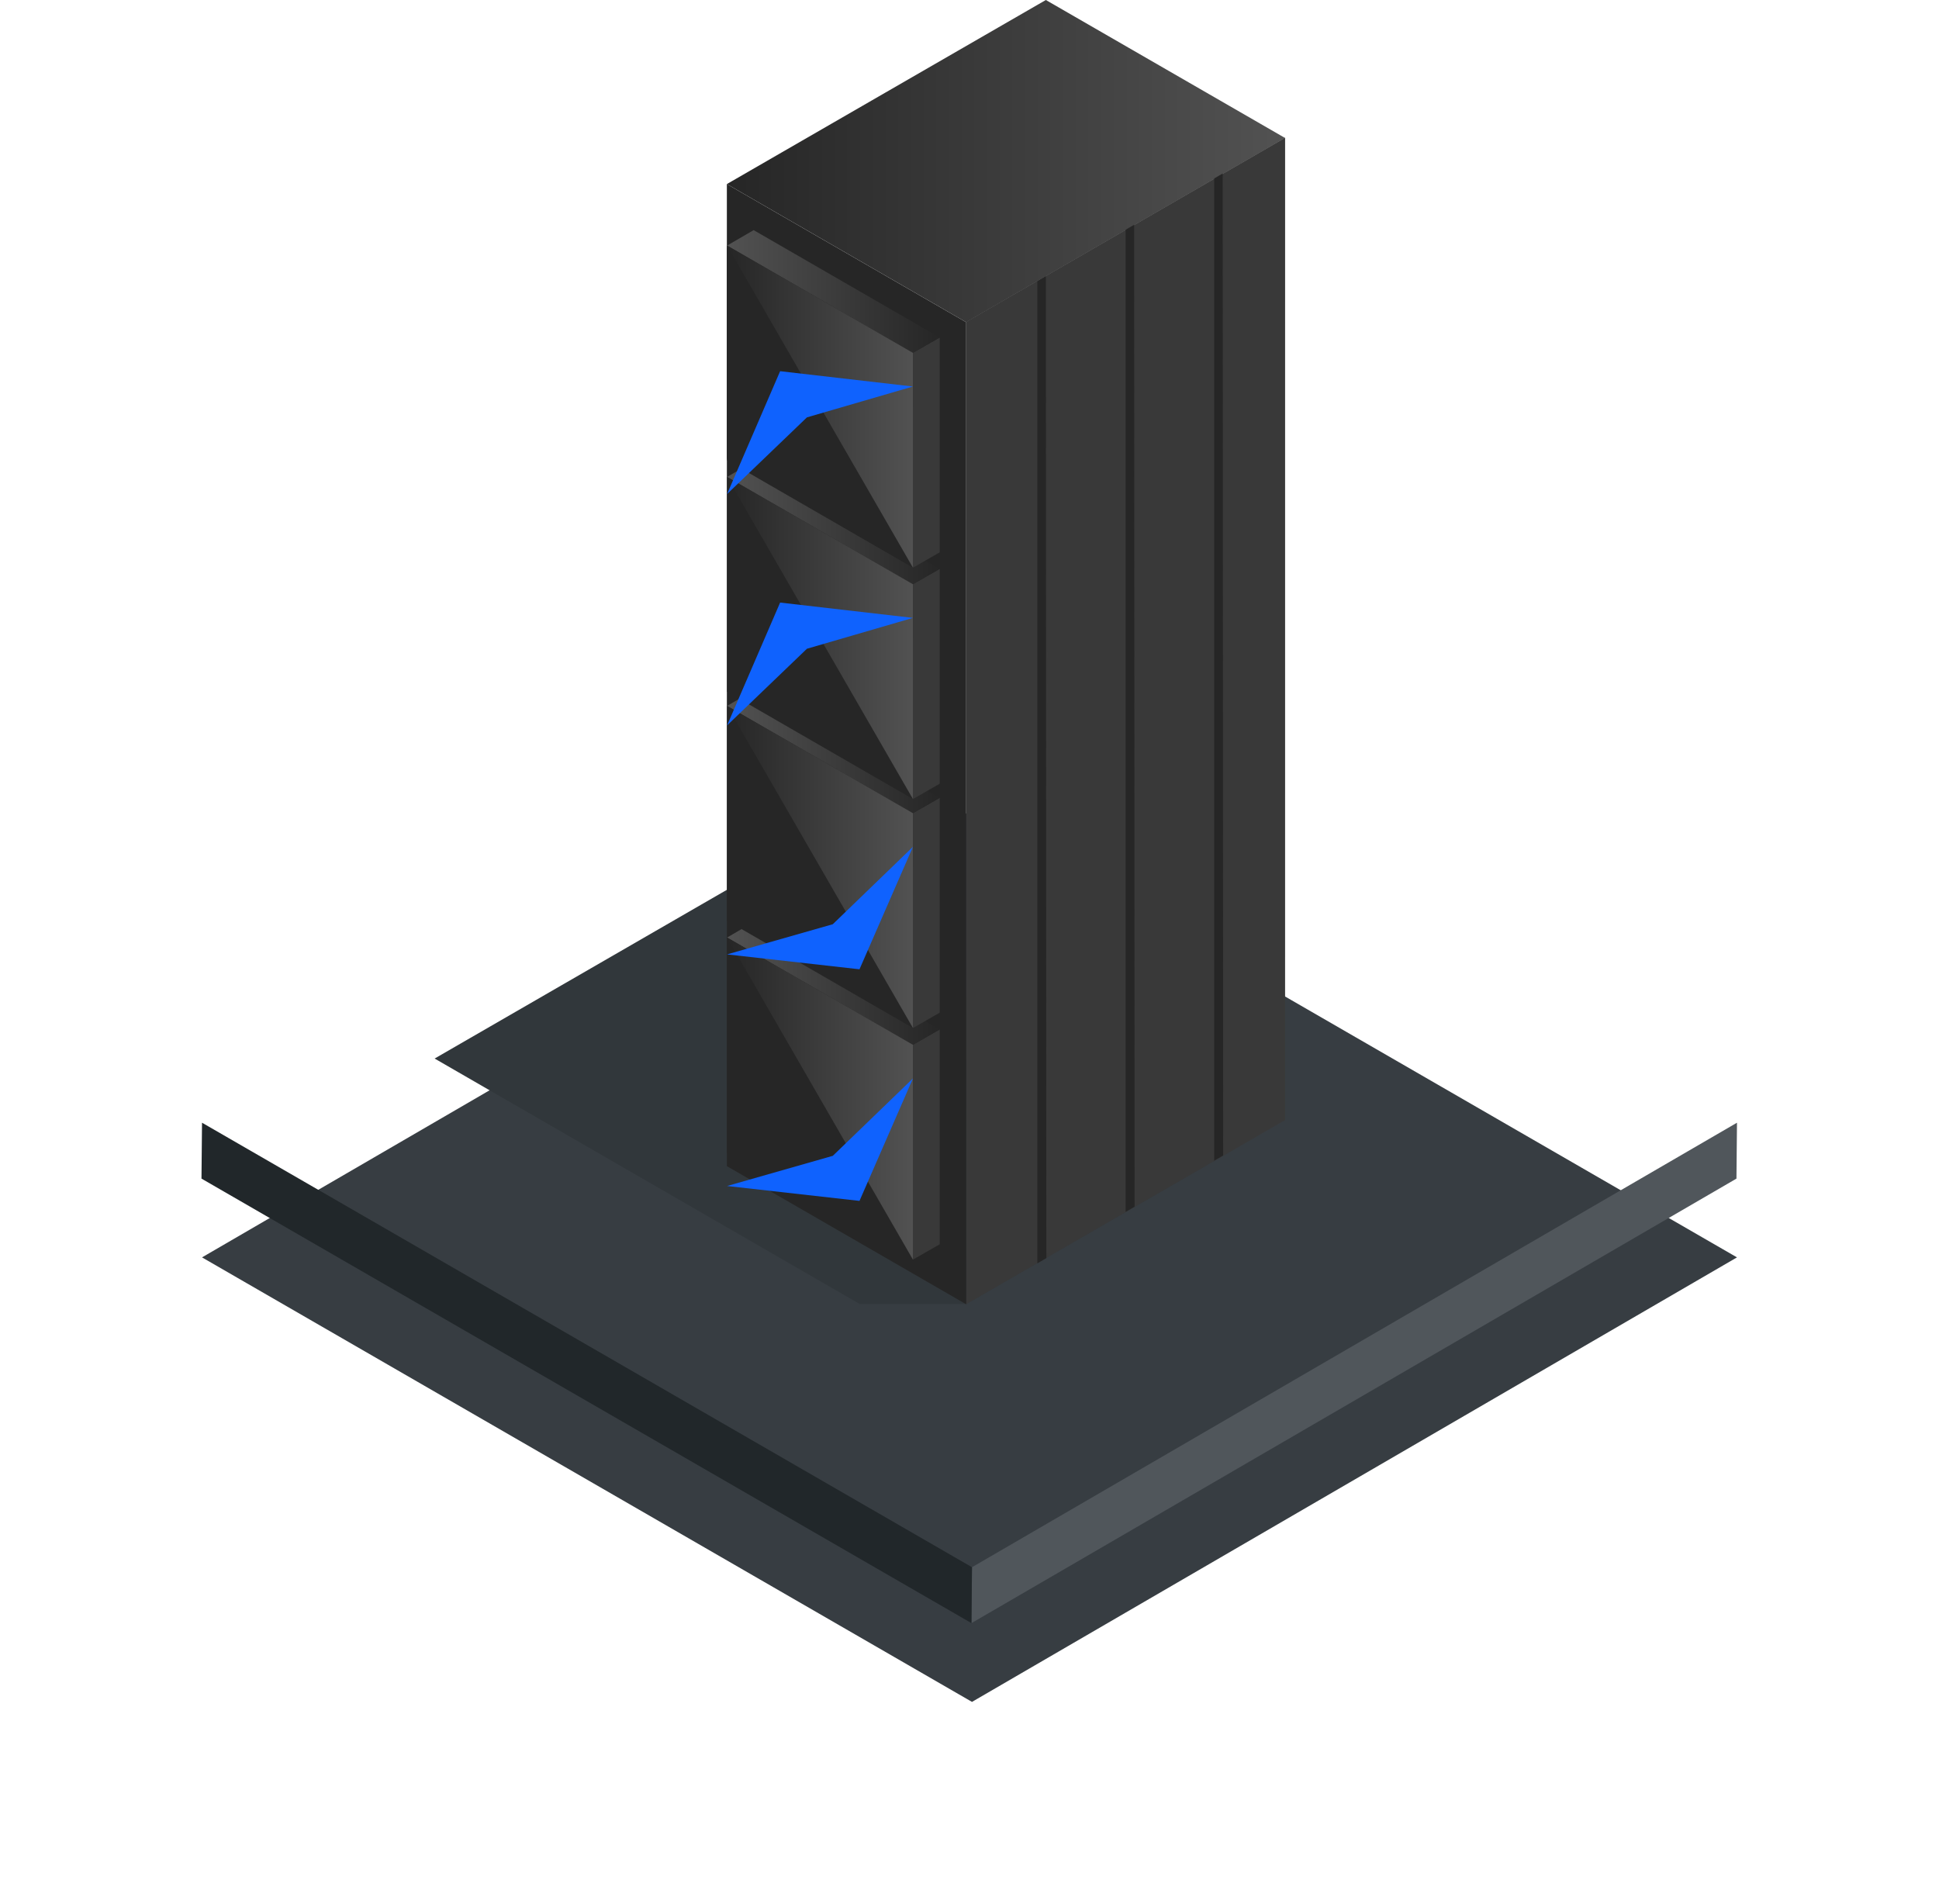 <svg xmlns="http://www.w3.org/2000/svg" xmlns:xlink="http://www.w3.org/1999/xlink" width="691.071" height="678.595" viewBox="0 0 691.071 678.595"><defs><style>.a{fill:#373d42;}.b{fill:#50565b;}.c{fill:#21272a;}.d{fill:#31373b;}.e{fill:#393939;}.f{fill:url(#c);}.g{fill:#262626;}.h{fill:url(#d);}.i{fill:#0f62fe;}.j{filter:url(#r);}.k{filter:url(#n);}.l{filter:url(#j);}.m{filter:url(#f);}.n{filter:url(#a);}</style><filter id="a" x="0" y="217.727" width="691.071" height="460.868" filterUnits="userSpaceOnUse"><feOffset dy="48" input="SourceAlpha"/><feGaussianBlur stdDeviation="24" result="b"/><feFlood flood-opacity="0.478"/><feComposite operator="in" in2="b"/><feComposite in="SourceGraphic"/></filter><linearGradient id="c" y1="0.5" x2="1" y2="0.5" gradientUnits="objectBoundingBox"><stop offset="0" stop-color="#262626"/><stop offset="1" stop-color="#525252"/></linearGradient><linearGradient id="d" y1="0.5" x2="1" y2="0.5" gradientUnits="objectBoundingBox"><stop offset="0" stop-color="#525252"/><stop offset="1" stop-color="#262626"/></linearGradient><filter id="f" x="223.136" y="348.39" width="138.239" height="115.641" filterUnits="userSpaceOnUse"><feOffset dy="12" input="SourceAlpha"/><feGaussianBlur stdDeviation="12" result="g"/><feFlood flood-color="#0f62fe" flood-opacity="0.639"/><feComposite operator="in" in2="g"/><feComposite in="SourceGraphic"/></filter><filter id="j" x="223.136" y="265.836" width="138.239" height="115.641" filterUnits="userSpaceOnUse"><feOffset dy="12" input="SourceAlpha"/><feGaussianBlur stdDeviation="12" result="k"/><feFlood flood-color="#0f62fe" flood-opacity="0.639"/><feComposite operator="in" in2="k"/><feComposite in="SourceGraphic"/></filter><filter id="n" x="223.136" y="178.773" width="138.239" height="115.788" filterUnits="userSpaceOnUse"><feOffset dy="12" input="SourceAlpha"/><feGaussianBlur stdDeviation="12" result="o"/><feFlood flood-color="#0f62fe" flood-opacity="0.639"/><feComposite operator="in" in2="o"/><feComposite in="SourceGraphic"/></filter><filter id="r" x="223.136" y="96.306" width="138.239" height="115.789" filterUnits="userSpaceOnUse"><feOffset dy="12" input="SourceAlpha"/><feGaussianBlur stdDeviation="12" result="s"/><feFlood flood-color="#0f62fe" flood-opacity="0.639"/><feComposite operator="in" in2="s"/><feComposite in="SourceGraphic"/></filter></defs><g transform="translate(10182.114 -5657.244)"><g transform="translate(-10110.303 5898.971)"><g class="n" transform="matrix(1, 0, 0, 1, -71.81, -241.73)"><path class="a" d="M113.63,202.484,386.28,44.05,660.7,202.484,388.051,360.918Z" transform="translate(-41.63 197.68)"/></g><path class="b" d="M502.629,111.16l-.189,19.925L229.79,289.52l.189-19.925Z" transform="translate(44.631 47.274)"/><path class="c" d="M388.16,269.594l-.189,19.925L113.55,131.085l.189-19.925Z" transform="translate(-113.55 47.274)"/></g><g transform="translate(-10027.209 5657.244)"><path class="d" d="M8316.23,5024.093l-170.583-98.408-18.874,10.889-94.734,54.7,151.561,87.518h37.895Z" transform="translate(-8032.039 -4613.983)"/><g transform="translate(104.153)"><path class="e" d="M8351.961,4897.909l113.684-65.64.007-350.149-113.669,65.661Z" transform="translate(-8266.688 -4433.051)"/><path class="f" d="M8207.947,4464.854l113.686-65.607,85.273,49.192L8293.24,4514.1Z" transform="translate(-8207.944 -4399.247)"/><path class="g" d="M8293.238,4909.324l-85.295-49.237,0-350.032,85.3,49.248Z" transform="translate(-8207.943 -4444.446)"/><path class="g" d="M8217.407,4585.3l-9.462-38.223v76.564Z" transform="translate(-8207.944 -4459.546)"/><g transform="translate(0.078 328.648)"><path class="g" d="M8274.383,5078.454l-66.307-38.283v-76.564l66.249,38.241Z" transform="translate(-8208.076 -4958.099)"/><path class="e" d="M8319.957,5100.992l9.534-5.466v-76.563l-9.534,5.466Z" transform="translate(-8253.713 -4980.679)"/><path class="h" d="M8283.856,4992.587l-66.306-38.282-9.475,5.509,66.239,38.233Z" transform="translate(-8208.076 -4954.305)"/><path class="f" d="M8274.319,5078.413l-66.243-114.805,66.239,38.234Z" transform="translate(-8208.076 -4958.099)"/><g class="m" transform="matrix(1, 0, 0, 1, -259.14, -328.65)"><path class="i" d="M8208.076,5066.511l37.677-10.75,28.563-27.581-19.043,43.641Z" transform="translate(-7948.94 -4655.79)"/></g></g><g transform="translate(0.078 246.094)"><path class="g" d="M8274.383,4939.026l-66.307-38.281V4824.18l66.249,38.241Z" transform="translate(-8208.076 -4818.672)"/><path class="e" d="M8319.957,4961.565l9.534-5.466v-76.564l-9.534,5.466Z" transform="translate(-8253.713 -4841.251)"/><path class="h" d="M8283.856,4853.16l-66.306-38.283-9.475,5.509,66.239,38.234Z" transform="translate(-8208.076 -4814.877)"/><path class="f" d="M8274.319,4938.986l-66.243-114.806,66.239,38.234Z" transform="translate(-8208.076 -4818.672)"/><g class="l" transform="matrix(1, 0, 0, 1, -259.14, -246.09)"><path class="i" d="M8208.076,4927.084l37.677-10.75,28.563-27.58-19.043,43.641Z" transform="translate(-7948.94 -4598.92)"/></g></g><g transform="translate(0.078 164.488)"><path class="g" d="M8274.383,4801.2l-66.307-38.281v-76.564l66.249,38.241Z" transform="translate(-8208.076 -4680.848)"/><path class="e" d="M8319.957,4823.741l9.534-5.465v-76.564l-9.534,5.465Z" transform="translate(-8253.713 -4703.428)"/><path class="h" d="M8283.856,4715.335l-66.306-38.282-9.475,5.509,66.239,38.233Z" transform="translate(-8208.076 -4677.053)"/><path class="f" d="M8274.319,4801.163l-66.243-114.806,66.239,38.234Z" transform="translate(-8208.076 -4680.848)"/><g class="k" transform="matrix(1, 0, 0, 1, -259.14, -164.49)"><path class="i" d="M8208.076,4785.5l18.909-43.788,47.33,5.458-37.774,11Z" transform="translate(-7948.94 -4538.94)"/></g></g><g transform="translate(0.078 82.021)"><path class="g" d="M8274.383,4661.923l-66.307-38.282v-76.564l66.249,38.241Z" transform="translate(-8208.076 -4541.567)"/><path class="e" d="M8319.957,4684.461l9.534-5.465v-76.564l-9.534,5.466Z" transform="translate(-8253.713 -4564.147)"/><path class="h" d="M8283.856,4576.056l-66.306-38.283-9.475,5.509,66.239,38.234Z" transform="translate(-8208.076 -4537.773)"/><path class="f" d="M8274.319,4661.882l-66.243-114.806,66.239,38.234Z" transform="translate(-8208.076 -4541.567)"/><g class="j" transform="matrix(1, 0, 0, 1, -259.14, -82.02)"><path class="i" d="M8208.076,4646.221l18.909-43.789,47.33,5.458-37.774,11Z" transform="translate(-7948.94 -4482.13)"/></g></g><path class="g" d="M8447.96,4536.295v350.086l3.208-1.864-.164-350Z" transform="translate(-8305.846 -4454.425)"/><path class="g" d="M8394.825,4567.264V4917.35l3.21-1.863-.166-350Z" transform="translate(-8284.173 -4467.057)"/><path class="g" d="M8501.267,4505.445v350.086l3.208-1.864-.165-350Z" transform="translate(-8327.59 -4441.841)"/></g></g></g></svg>